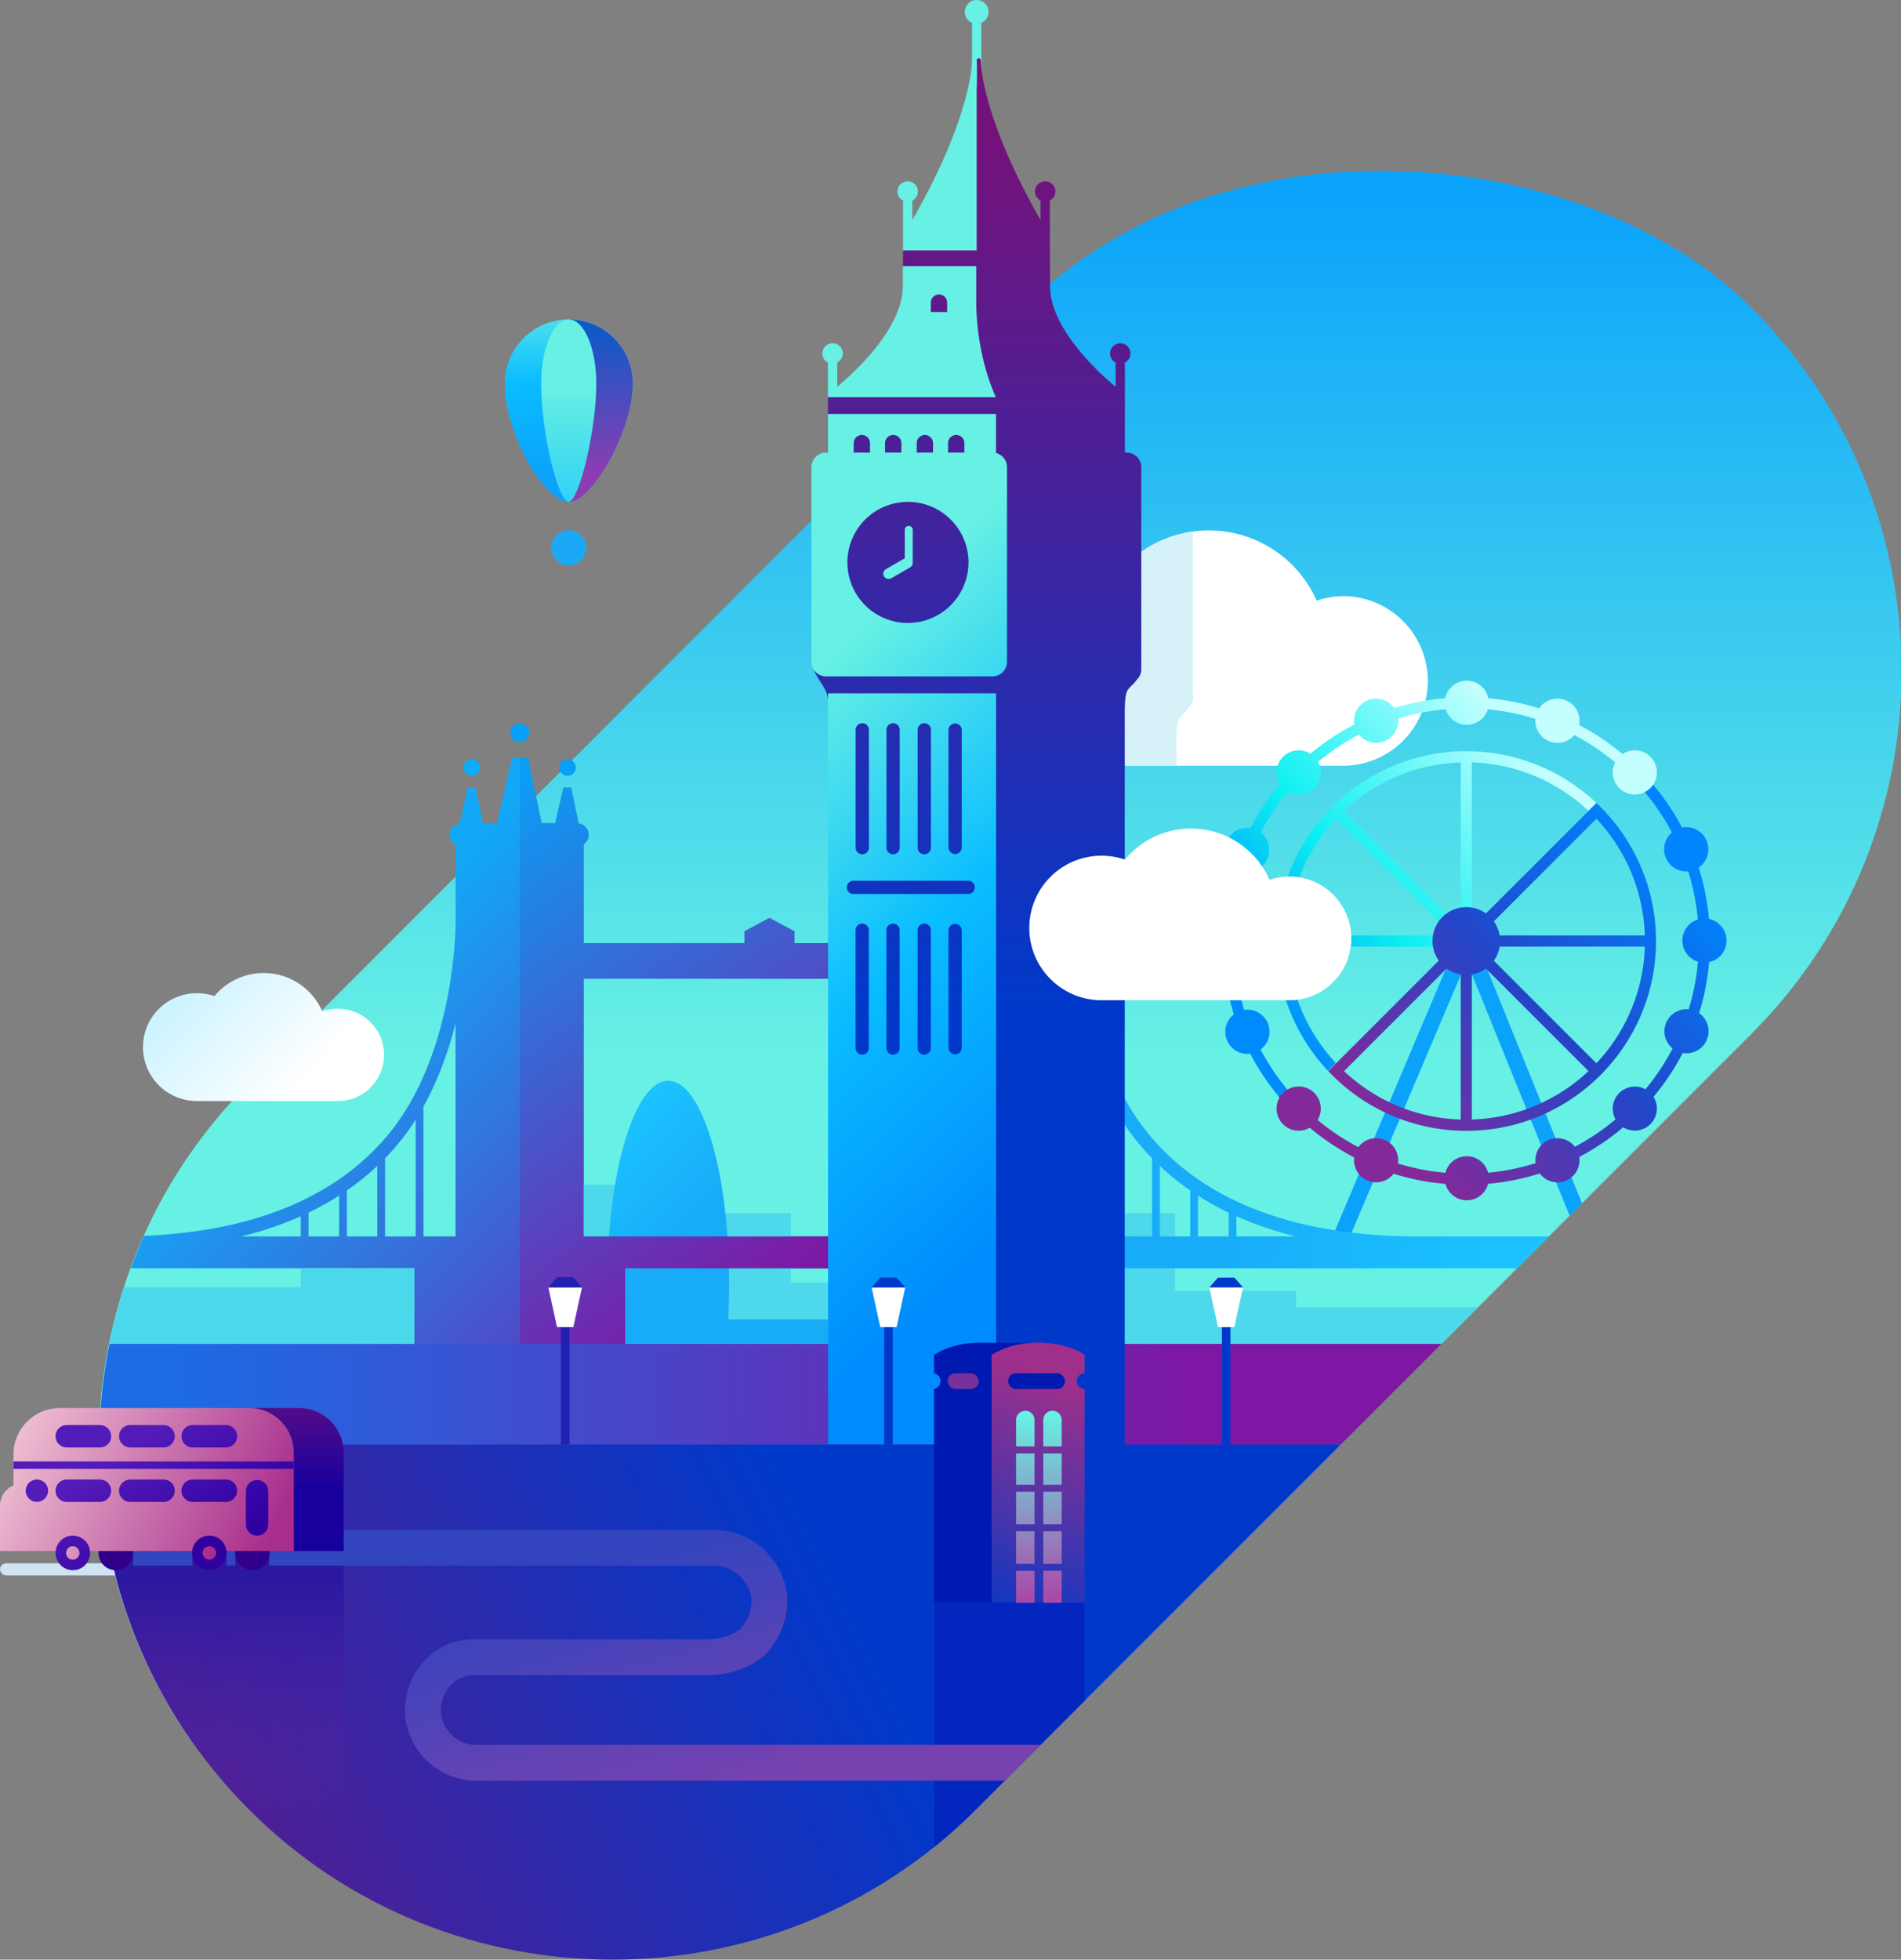 <svg xmlns="http://www.w3.org/2000/svg" xmlns:xlink="http://www.w3.org/1999/xlink" id="Layer_1" data-name="Layer 1" viewBox="0 0 1538.52 1585.64"><rect x="0" y="0" width="1538.52" height="1585.64" fill="#808080" stroke="none"/><defs><style>.cls-4{fill:#4dd9eb}.cls-10{fill:#fff}.cls-27{fill:#0019b1}.cls-34{fill:#31008a}.cls-37{fill:#2021b0}.cls-38{fill:#0039ca}.cls-39{fill:url(#linear-gradient-24)}.cls-40{fill:url(#linear-gradient-29)}</style><linearGradient id="linear-gradient" x1="809.44" x2="809.44" y1="151.28" y2="852.37" gradientTransform="rotate(45 809.44 856.56)" gradientUnits="userSpaceOnUse"><stop offset="0" stop-color="#0ba2fb"/><stop offset="1" stop-color="#67f0e4"/></linearGradient><linearGradient id="linear-gradient-2" x1="1175.03" x2="1175.03" y1="769.49" y2="1020.55" xlink:href="#linear-gradient"/><linearGradient id="linear-gradient-3" x1="517.13" x2="280.58" y1="1018.81" y2="786.01" gradientUnits="userSpaceOnUse"><stop offset="0" stop-color="#5145c5"/><stop offset="1" stop-color="#12a8f7"/></linearGradient><linearGradient id="linear-gradient-4" x1="997.61" x2="1212.55" y1="865.44" y2="880.64" gradientUnits="userSpaceOnUse"><stop offset="0" stop-color="#18acf8"/><stop offset="1" stop-color="#1bc2ff"/></linearGradient><linearGradient id="linear-gradient-5" x1="534.45" x2="468.49" y1="1012.64" y2="950.45" xlink:href="#linear-gradient-4"/><linearGradient id="linear-gradient-6" x1="792.92" x2="790.96" y1="325.83" y2="76.37" gradientUnits="userSpaceOnUse"><stop offset="0" stop-color="#0ba2fb"/><stop offset=".47" stop-color="#0abdff"/><stop offset="1" stop-color="#67f0e4"/></linearGradient><linearGradient id="linear-gradient-7" x1="968.46" x2="141.99" y1="1138.8" y2="1143.24" gradientUnits="userSpaceOnUse"><stop offset="0" stop-color="#7e17a4"/><stop offset="1" stop-color="#1d6be5"/></linearGradient><linearGradient id="linear-gradient-8" x1="791.16" x2="791.16" y1="812.58" y2="116.86" gradientUnits="userSpaceOnUse"><stop offset="0" stop-color="#0039ca"/><stop offset="1" stop-color="#74127b"/></linearGradient><linearGradient id="linear-gradient-9" x1="632.8" x2="368.46" y1="1046.74" y2="666.27" gradientUnits="userSpaceOnUse"><stop offset="0" stop-color="#7e17a4"/><stop offset="1" stop-color="#0c9cf4"/></linearGradient><linearGradient id="linear-gradient-10" x1="1135.91" x2="807.86" y1="699.18" y2="351.04" gradientUnits="userSpaceOnUse"><stop offset="0" stop-color="#008bfd"/><stop offset=".47" stop-color="#0abdff"/><stop offset=".92" stop-color="#67f0e4"/></linearGradient><linearGradient id="linear-gradient-11" x1="1223.27" x2="895.22" y1="616.86" y2="268.72" xlink:href="#linear-gradient-10"/><linearGradient id="linear-gradient-12" x1="1045.24" x2="717.19" y1="784.61" y2="436.48" xlink:href="#linear-gradient-10"/><linearGradient id="linear-gradient-13" x1="1052.22" x2="724.17" y1="778.04" y2="429.9" xlink:href="#linear-gradient-10"/><linearGradient id="linear-gradient-14" x1="842.49" x2="514.44" y1="975.67" y2="627.53" xlink:href="#linear-gradient-10"/><linearGradient id="linear-gradient-15" x1="151.32" x2="240.81" y1="791.76" y2="878.88" gradientUnits="userSpaceOnUse"><stop offset="0" stop-color="#caf3ff"/><stop offset="1" stop-color="#fff"/></linearGradient><linearGradient id="linear-gradient-16" x1="460.91" x2="459.57" y1="385.44" y2="221.86" gradientUnits="userSpaceOnUse"><stop offset="0" stop-color="#0ba2fb"/><stop offset=".47" stop-color="#0abdff"/><stop offset=".92" stop-color="#67f0e4"/></linearGradient><linearGradient id="linear-gradient-17" x1="647.26" x2="-35.08" y1="1220.06" y2="1567.19" xlink:href="#linear-gradient-8"/><linearGradient id="linear-gradient-18" x1="867.65" x2="806.33" y1="1120.05" y2="1290.87" gradientUnits="userSpaceOnUse"><stop offset="0" stop-color="#9e2f8a"/><stop offset="1" stop-color="#1737be"/></linearGradient><linearGradient id="linear-gradient-19" x1="502.66" x2="447.83" y1="1469.33" y2="1270.14" gradientUnits="userSpaceOnUse"><stop offset="0" stop-color="#7642b0"/><stop offset="1" stop-color="#3244be"/></linearGradient><linearGradient id="linear-gradient-20" x1="239.83" x2="239.83" y1="1202.92" y2="1103.72" gradientUnits="userSpaceOnUse"><stop offset="0" stop-color="#18009e"/><stop offset="1" stop-color="#74127b"/></linearGradient><linearGradient id="linear-gradient-21" x1="182.11" x2="182.11" y1="1278.6" y2="1475.46" gradientUnits="userSpaceOnUse"><stop offset="0" stop-color="#2c18a0"/><stop offset="1" stop-color="#582aa3" stop-opacity="0"/></linearGradient><linearGradient id="linear-gradient-22" x1="485.68" x2="485.68" y1="252.64" y2="384.06" gradientUnits="userSpaceOnUse"><stop offset="0" stop-color="#005dca"/><stop offset="1" stop-color="#8d3cb1"/></linearGradient><linearGradient id="linear-gradient-23" x1="460.29" x2="460.29" y1="632.31" y2="285.66" xlink:href="#linear-gradient-16"/><linearGradient id="linear-gradient-24" x1="829.8" x2="829.8" y1="1293.52" y2="1144.68" gradientUnits="userSpaceOnUse"><stop offset="0" stop-color="#a949a8"/><stop offset="1" stop-color="#67f0e4"/></linearGradient><linearGradient id="linear-gradient-29" x1="851.8" x2="851.8" y1="1293.52" y2="1144.68" xlink:href="#linear-gradient-24"/><linearGradient id="linear-gradient-34" x1="215.22" x2="19.58" y1="1250.85" y2="1155.59" gradientUnits="userSpaceOnUse"><stop offset="0" stop-color="#a82e8d"/><stop offset="1" stop-color="#edbcd0"/></linearGradient><linearGradient id="linear-gradient-35" x1="105.49" x2="28.57" y1="1303.71" y2="1225.84" gradientTransform="rotate(9.22 58.92 1256.22)" gradientUnits="userSpaceOnUse"><stop offset="0" stop-color="#3000a1"/><stop offset="1" stop-color="#531bb8"/></linearGradient><linearGradient id="linear-gradient-36" x1="161.41" x2="84.49" y1="1248.47" y2="1170.6" gradientTransform="rotate(9.22 169.38 1256.18)" xlink:href="#linear-gradient-35"/><linearGradient id="linear-gradient-37" x1="174.09" x2="97.17" y1="1235.95" y2="1158.08" xlink:href="#linear-gradient-35"/><linearGradient id="linear-gradient-38" x1="134.98" x2="58.06" y1="1274.58" y2="1196.71" xlink:href="#linear-gradient-35"/><linearGradient id="linear-gradient-39" x1="115.94" x2="39.02" y1="1293.39" y2="1215.52" xlink:href="#linear-gradient-35"/><linearGradient id="linear-gradient-40" x1="161.01" x2="84.09" y1="1248.87" y2="1171" xlink:href="#linear-gradient-35"/><linearGradient id="linear-gradient-41" x1="186.58" x2="109.66" y1="1223.61" y2="1145.74" xlink:href="#linear-gradient-35"/><linearGradient id="linear-gradient-42" x1="157.01" x2="80.09" y1="1252.82" y2="1174.95" xlink:href="#linear-gradient-35"/><linearGradient id="linear-gradient-43" x1="183.04" x2="106.12" y1="1227.11" y2="1149.24" xlink:href="#linear-gradient-35"/><linearGradient id="linear-gradient-44" x1="208.61" x2="131.69" y1="1201.85" y2="1123.98" xlink:href="#linear-gradient-35"/><linearGradient id="linear-gradient-45" x1="199.21" x2="122.29" y1="1211.13" y2="1133.26" xlink:href="#linear-gradient-35"/><linearGradient id="linear-gradient-46" x1="1019.35" x2="1264.2" y1="808.45" y2="597.92" gradientUnits="userSpaceOnUse"><stop offset="0" stop-color="#008bfd"/><stop offset=".37" stop-color="#0aeff1"/><stop offset=".92" stop-color="#c3ffff"/></linearGradient><linearGradient id="linear-gradient-47" x1="999.96" x2="1244.81" y1="785.9" y2="575.37" xlink:href="#linear-gradient-46"/><linearGradient id="linear-gradient-48" x1="168.38" x2="14.25" y1="1271.53" y2="1250.44" xlink:href="#linear-gradient-34"/><linearGradient id="linear-gradient-49" x1="170.41" x2="16.28" y1="1256.68" y2="1235.59" gradientTransform="rotate(9.22 169.38 1256.18)" xlink:href="#linear-gradient-34"/><linearGradient id="linear-gradient-50" x1="1120" x2="1346.84" y1="916.52" y2="691.22" gradientUnits="userSpaceOnUse"><stop offset="0" stop-color="#822a9a"/><stop offset=".51" stop-color="#2246c8"/><stop offset="1" stop-color="#0084ff"/></linearGradient><linearGradient id="linear-gradient-51" x1="1143.44" x2="1370.29" y1="940.12" y2="714.83" xlink:href="#linear-gradient-50"/></defs><rect width="1719.12" height="831.56" x="-50.12" y="440.78" fill="url(#linear-gradient)" rx="415.78" ry="415.78" transform="rotate(-45 809.44 856.56)"/><path fill="url(#linear-gradient-2)" d="M1197.22 768.47l-11.54 4.67-9.27-3.93-106.66 251.77 11.97 5.08 105.21-248.36 83.39 205.98 9.99-9.99-83.09-205.22z"/><path fill="url(#linear-gradient-3)" d="M676.18 791.81v-28.62h-33.31v-9.65l-20.15-10.8-20.15 10.8v9.65H472.35v-80a9.39 9.39 0 0 0 4.06-7.7 9.4 9.4 0 0 0-8.11-9.28l-6.07-28.88H456l-6.64 28.78h-11l-11.09-52.81h-12.91l-12.17 52.81h-11.31l-6-28.78h-6.26l-6.66 28.89a9.4 9.4 0 0 0-8 9.27 9.4 9.4 0 0 0 4.82 8.18v63.74a366.34 366.34 0 0 1-8.64 69.25c-9.67 43.14-25.86 78.12-48.14 104-42.35 49.04-108 75.68-195.49 79.34q-5.78 13-10.63 26.21H335.3v61.16l34.3 14.44 103.81 8.69 32.6-23.13v-61.16h168.41v-25.78H472.35V791.81zm-432.79 208.63h-48.22a285.87 285.87 0 0 0 48.22-16.33zm31.06 0h-24.78V981.2a233.06 233.06 0 0 0 24.78-13.79zm30.9 0h-24.62v-37.22a209.17 209.17 0 0 0 24.62-19.86zm31.07 0h-24.79V937.2c3-3.05 5.85-6.17 8.63-9.4a187.1 187.1 0 0 0 16.16-21.88zm32.29 0h-26v-105.1c11.89-21.38 20.27-44.72 26-67.43z"/><path d="M1048.86 1057.74v-13.13h-97.87v-63.02H868.3v105.79h298.32l29.64-29.64h-147.4z" class="cls-4"/><path fill="url(#linear-gradient-4)" d="M771.68 791.81v208.63h-32.84v25.78H738v61.16h170.73v-61.16h319l25.78-25.78h-110.06c-95.44-1-166.54-27.8-211.35-79.82-22.28-25.86-38.48-60.84-48.14-104a365.52 365.52 0 0 1-8.64-69.25v-63.72a9.4 9.4 0 0 0 4.82-8.18 9.41 9.41 0 0 0-8-9.27l-6.66-28.89h-6.26l-6 28.78h-11.38l-12.18-52.81h-12.87l-11.09 52.81h-11l-6.63-28.78h-6.26l-6.06 28.88a9.4 9.4 0 0 0-8.11 9.28 9.39 9.39 0 0 0 4.06 7.7v80h39v-9.65l-20.15-10.8-20.15 10.8v9.65h-33.3v28.62zm191.61 171.41v37.22h-24.61v-57.08a209.88 209.88 0 0 0 24.61 19.86zm6.29 4.19a233.06 233.06 0 0 0 24.78 13.79v19.24h-24.78zm79.28 33h-48.22v-16.3a285.27 285.27 0 0 0 48.22 16.33zm-141.25 0v-94.49a186 186 0 0 0 16.16 21.88c2.78 3.23 5.66 6.35 8.63 9.4v63.24zm-32.29 0v-172.5c5.74 22.71 14.12 46.05 26 67.43v105.1z"/><path d="M639.94 1037.72v-56.13h-95.65v-22.93h-90.35v122.28h231.41v-43.22h-45.41z" class="cls-4"/><path fill="url(#linear-gradient-5)" d="M589.35 1067.6c.5-9.38.77-19 .77-28.88 0-90.71-22.08-164.24-49.31-164.24s-49.3 73.53-49.3 164.24c0 9.85.26 19.5.76 28.88h-38.33v19.78h216.23v-19.78z"/><path fill="#4cd8eb" d="M243.39 1026.22v15.46H100.56a415.93 415.93 0 0 0-11.93 45.7H335.3v-61.16z"/><path fill="url(#linear-gradient-6)" d="M800.06 9.63a9.63 9.63 0 1 0-13.39 8.86v76.88h7.53V18.49a9.63 9.63 0 0 0 5.86-8.86z"/><rect width="205.67" height="9.82" y="1264.93" fill="#cee4f3" rx="4.91" ry="4.91"/><path d="M1087.73 482.36a68.26 68.26 0 0 0-22.16 3.68 95.18 95.18 0 0 0-160.37-22.45 80.16 80.16 0 1 0-26 156h208.57a68.61 68.61 0 0 0 0-137.21z" class="cls-10"/><path fill="#d6f1f8" d="M952.16 597.35c.17-4.15 0-13.5 2.81-16.82 2.5-3 4.63-4.35 6.82-7.57a11.79 11.79 0 0 0 3.74-8.59V430.06a95 95 0 0 0-60.33 33.53 80.16 80.16 0 1 0-26 156h73z"/><path fill="url(#linear-gradient-7)" d="M80.37 1168.88L558 1197.15l527.17-28.27 81.5-81.5H88.63a420.8 420.8 0 0 0-8.26 81.5z"/><path fill="url(#linear-gradient-8)" d="M911.83 366.18h-1.43v-72.81a8.25 8.25 0 1 0-7.53 0v19.56c-11.76-9.71-53.05-46.34-53.05-81.58 0-6.15-.18-28.67-.18-28.67v-40.4a8.25 8.25 0 1 0-7.53 0V178c-49-85.8-48.28-128.92-48.28-128.92-.14-1.29-.81-2-1.63-2a1.84 1.84 0 0 0-1.73 2c1.27 45.7-8.19 91.09-12.08 136.64l-47.5 16.93-.17 12.63 22.67 49.14 13.2 7.15 4.29.72s17.6 0 1.07 36.49l-101.9 12.59V396l3.77 134.56 1.93.23L658.67 542c2.94 8.07 11.5 15.83 11.5 24.86 3.13.93 6.26 7.11 9.38 8l5.8 326.76 89 267.23a185.26 185.26 0 0 0 135.95 0V574.51c.16-4.14 0-13.49 2.81-16.81 2.5-3 4.63-4.35 6.81-7.57a11.76 11.76 0 0 0 3.74-8.59V378a11.84 11.84 0 0 0-11.83-11.82z"/><path fill="url(#linear-gradient-9)" d="M676.18 791.81v-28.62h-33.31v-9.65l-20.15-10.8-20.15 10.8v9.65H472.35v-80a9.39 9.39 0 0 0 4.06-7.7 9.4 9.4 0 0 0-8.11-9.28l-6.07-28.88H456l-6.64 28.78h-11l-11.09-52.81h-6.58v474.1H506v-61.16h168.42v-25.78H472.35V791.81z"/><path fill="url(#linear-gradient-10)" d="M670.05 293.38v28H806c-16.53-36.46-15.88-76-15.88-76v-29.77l-.6-.29h-58.84v16c0 35.27-41.39 71.95-53.1 81.62v-19.6a8.25 8.25 0 1 0-7.53 0zm83.3-48.5a6.61 6.61 0 0 1 6.6-6.6 6.61 6.61 0 0 1 6.6 6.6v7.65h-13.2z"/><path fill="url(#linear-gradient-11)" d="M730.85 162.29v40.4h59.58V49.12h-3.76s.75 43.12-48.29 128.92v-15.75a8.25 8.25 0 1 0-7.53 0z"/><path fill="url(#linear-gradient-12)" d="M735.5 425.51a3.26 3.26 0 0 0-3.25 3.25v22.95L717 460.5a4.3 4.3 0 0 0-1.56 5.86 4.29 4.29 0 0 0 5.85 1.57l15.28-8.82a4.29 4.29 0 0 0 2.12-3.93 1.79 1.79 0 0 0 0-.23v-26.19a3.25 3.25 0 0 0-3.19-3.25z"/><path fill="url(#linear-gradient-13)" d="M806.1 366.56V335H670.05v31.19h-1.54A11.84 11.84 0 0 0 656.7 378v157.5a11.84 11.84 0 0 0 11.81 11.81h134.68A11.85 11.85 0 0 0 815 535.49V378a11.85 11.85 0 0 0-8.9-11.44zm-38.81-8a6.6 6.6 0 0 1 6.6-6.59 6.6 6.6 0 0 1 6.6 6.59v7.65h-13.2zm-25.37 0a6.59 6.59 0 0 1 6.59-6.59 6.6 6.6 0 0 1 6.6 6.59v7.65h-13.19zm-25.62 0a6.59 6.59 0 0 1 6.6-6.59 6.59 6.59 0 0 1 6.59 6.59v7.65H716.3zm-25.38 0a6.59 6.59 0 0 1 6.6-6.59 6.59 6.59 0 0 1 6.59 6.59v7.65h-13.19zm43.9 145.52a49 49 0 1 1 49-49 49 49 0 0 1-49 48.97z"/><path fill="url(#linear-gradient-14)" d="M670.17 1168.88h136V561h-136zm33-321.1a5.37 5.37 0 1 1-10.73 0v-94.86a5.37 5.37 0 1 1 10.73 0zm24.95 0a5.37 5.37 0 1 1-10.73 0v-94.86a5.37 5.37 0 1 1 10.73 0zm25.24 0a5.37 5.37 0 1 1-10.73 0v-94.86a5.37 5.37 0 1 1 10.73 0zm25 0a5.37 5.37 0 0 1-10.74 0v-94.86a5.37 5.37 0 1 1 10.74 0zm-10.74-257a5.37 5.37 0 0 1 10.74 0v94.86a5.37 5.37 0 1 1-10.74 0zm-24.94 0a5.37 5.37 0 1 1 10.73 0v94.86a5.37 5.37 0 1 1-10.73 0zm-25.24 0a5.37 5.37 0 1 1 10.73 0v94.86a5.37 5.37 0 1 1-10.73 0zm-24.95 0a5.37 5.37 0 1 1 10.73 0v94.86a5.37 5.37 0 1 1-10.73 0zM685.35 718a5.38 5.38 0 0 1 5.36-5.37h92.87a5.38 5.38 0 0 1 5.36 5.37 5.38 5.38 0 0 1-5.36 5.37h-92.87a5.38 5.38 0 0 1-5.36-5.37z"/><path fill="url(#linear-gradient-15)" d="M272.86 816.26a37.34 37.34 0 0 0-12.06 2A51.79 51.79 0 0 0 173.53 806a43.63 43.63 0 1 0-14.17 84.89h113.5a37.34 37.34 0 1 0 0-74.67z"/><path fill="url(#linear-gradient-16)" d="M512.07 310.26c0 38.31-32.88 95.78-51.78 95.78-19.73 0-51.78-55.27-51.78-95.78a51.78 51.78 0 0 1 103.56 0z"/><circle cx="460.29" cy="443.29" r="14.25" fill="#1ba8f5"/><path fill="url(#linear-gradient-17)" d="M80.37 1168.88c-.37 107.07 40 214.26 121.27 295.48 161.7 161.7 426.3 161.7 588 0l295.48-295.48z"/><circle cx="381.9" cy="621" r="6.72" fill="#0dacf9"/><circle cx="459.3" cy="621" r="6.72" fill="#089ff7"/><circle cx="420.66" cy="592.9" r="7.69" fill="#08a0f7"/><path d="M791.16 1086.42c-16.94.43-28.75 5.67-35.22 9.9v14.89a6.39 6.39 0 0 1 0 12.57v173.12h75.28v-153.6h8.94v-56.88z" class="cls-27"/><path fill="url(#linear-gradient-18)" d="M871.5 1117.53a6.42 6.42 0 0 1 6.3-6.4v-14.78c-5.44-4.39-18.94-9.65-36.47-9.92-18.87-.29-31.89 5.4-38.81 9.92v200.55h75.28v-173a6.41 6.41 0 0 1-6.3-6.37z"/><rect width="25.28" height="12.8" x="766.88" y="1111.13" fill="#76319a" rx="6.4" ry="6.4"/><rect width="46.04" height="12.8" x="815.92" y="1111.13" class="cls-27" rx="6.4" ry="6.4"/><path fill="#0326be" d="M789.64 1464.36l88.16-88.16v-79.3H755.94v197.67a415 415 0 0 0 33.7-30.21z"/><path fill="url(#linear-gradient-19)" d="M842.17 1411.83H385.84a28.75 28.75 0 0 1-6.46-.64c-13.25-3-22.76-14.76-22.59-27.91.17-13.45 10.7-27.86 26.11-27.86h188.57c16.18.55 38.27-6 49.52-18.38 12-13.27 18-31.92 15.7-48.67-1.78-12.79-8.65-25.51-18.85-34.88a57.87 57.87 0 0 0-39.1-15.63H85.82q2.37 14.58 5.77 29h487.15c15.13 0 27.55 13.44 29.23 25.52 1.16 8.33-2.17 18.22-8.48 25.19-3.85 4.26-17.47 9.25-27.17 8.86H382.9c-30 0-54.72 25.34-55.11 56.5-.33 26.73 18.66 50.52 45.16 56.55a57.6 57.6 0 0 0 12.89 1.36h427.33z"/><path fill="url(#linear-gradient-20)" d="M241.93 1139.28H201.5a36.23 36.23 0 0 1 36.23 36.23V1255h40.43v-79.51a36.23 36.23 0 0 0-36.23-36.21z"/><path fill="url(#linear-gradient-21)" d="M217.94 1239.39h-27.47v27.47h-7.21v-27.47h-27.47v27.47h-48v-27.47H86.07a412.88 412.88 0 0 0 115.57 225 413 413 0 0 0 76.52 60.33v-257.86h-60.22z"/><circle cx="204.3" cy="1256.54" r="13.98" class="cls-34"/><circle cx="93.68" cy="1256.54" r="13.98" class="cls-34"/><path fill="url(#linear-gradient-22)" d="M460.29 258.48h-1V406c.33 0 .66.05 1 .05 18.9 0 51.78-57.47 51.78-95.78a51.78 51.78 0 0 0-51.78-51.79z"/><path fill="url(#linear-gradient-23)" d="M482.61 310.26c0 38.31-14.17 95.78-22.32 95.78-8.51 0-22.32-55.27-22.32-95.78 0-28.59 10-51.78 22.32-51.78s22.32 23.19 22.32 51.78z"/><path d="M453.94 1073.8h6.95v95.08h-6.95z" class="cls-37"/><path d="M464.02 1073.8h-13.21l-7-32.12h27.21l-7 32.12z" class="cls-10"/><path d="M715.56 1073.8h6.95v95.08h-6.95z" class="cls-38"/><path d="M725.64 1073.8h-13.21l-7-32.12h27.21l-7 32.12z" class="cls-10"/><path d="M988.9 1073.8h6.95v95.08h-6.95z" class="cls-38"/><path d="M998.98 1073.8h-13.22l-7-32.12h27.22l-7 32.12z" class="cls-10"/><path d="M725.64 1033.74h-13.21l-7 7.94h27.21l-7-7.94zM998.98 1033.75h-13.22l-7 7.93h27.22l-7-7.93z" class="cls-38"/><path d="M464.02 1033.43h-13.21l-7 8.25h27.21l-7-8.25z" class="cls-37"/><path d="M829.8 1141.5a7.49 7.49 0 0 0-7.47 7.47v21.42h14.94V1149a7.49 7.49 0 0 0-7.47-7.5zM822.33 1207.03h14.94v26.36h-14.94zM822.33 1176.03h14.94v25.36h-14.94zM822.33 1239.03h14.94v26.36h-14.94zM822.33 1271.03h14.94v25.86h-14.94z" class="cls-39"/><path d="M851.8 1141.5a7.49 7.49 0 0 0-7.47 7.47v21.42h14.94V1149a7.49 7.49 0 0 0-7.47-7.5zM844.33 1207.03h14.94v26.36h-14.94zM844.33 1176.03h14.94v25.36h-14.94zM844.33 1239.03h14.94v26.36h-14.94zM844.33 1271.03h14.94v25.86h-14.94z" class="cls-40"/><path fill="url(#linear-gradient-34)" d="M201.5 1139.28h-153a37.6 37.6 0 0 0-37.6 37.6v25A18 18 0 0 0 0 1218.4v36.6h237.73v-79.51a36.23 36.23 0 0 0-36.23-36.21z"/><circle cx="58.9" cy="1256.54" r="13.98" fill="url(#linear-gradient-35)" transform="rotate(-9.22 58.85 1256.23)"/><circle cx="169.39" cy="1256.54" r="13.98" fill="url(#linear-gradient-36)" transform="rotate(-9.22 169.33 1256.21)"/><path fill="url(#linear-gradient-37)" d="M10.89 1182.53h226.84v6.04H10.89z"/><path fill="url(#linear-gradient-38)" d="M80.91 1197.15H54a9 9 0 0 0 0 18.1h26.91a9 9 0 1 0 0-18.1z"/><path fill="url(#linear-gradient-39)" d="M29.81 1197.15a9.07 9.07 0 0 0-9 9 9.05 9.05 0 0 0 18.1 0 9.07 9.07 0 0 0-9.1-9z"/><path fill="url(#linear-gradient-40)" d="M132.34 1197.15h-26.95a9 9 0 0 0 0 18.1h27a9 9 0 1 0 0-18.1z"/><path fill="url(#linear-gradient-41)" d="M182.86 1197.15h-26.94a9 9 0 0 0 0 18.1h26.94a9 9 0 0 0 0-18.1z"/><path fill="url(#linear-gradient-42)" d="M54 1171.19h26.91a9.05 9.05 0 0 0 0-18.1H54a9.05 9.05 0 1 0 0 18.1z"/><path fill="url(#linear-gradient-43)" d="M105.39 1171.19h27a9.05 9.05 0 0 0 0-18.1h-27a9.05 9.05 0 1 0 0 18.1z"/><path fill="url(#linear-gradient-44)" d="M155.92 1171.19h26.94a9.05 9.05 0 0 0 0-18.1h-26.94a9.05 9.05 0 1 0 0 18.1z"/><path fill="url(#linear-gradient-45)" d="M208 1197.52a9.07 9.07 0 0 0-9 9v26.94a9.05 9.05 0 0 0 18.1 0v-26.94a9.07 9.07 0 0 0-9.1-9z"/><path fill="url(#linear-gradient-46)" d="M1186.69 607.85c-84.67 0-153.55 68.89-153.55 153.56a153 153 0 0 0 41.61 105l6.36-6.36a144.06 144.06 0 0 1-38.89-94.12h133.61l15.36-15.37V616.93a144 144 0 0 1 94.12 38.9l.31.29-88 88 88-88 1.11 1 7.08-5.66-2.13-2a153 153 0 0 0-104.99-41.61zm-144.47 149.06a144 144 0 0 1 39.18-94.43l94.43 94.43zm45.54-100.8a144 144 0 0 1 94.43-39.18v133.61z"/><path fill="url(#linear-gradient-47)" d="M1335.74 612.35a17.86 17.86 0 0 0-22.59-2.19 198.42 198.42 0 0 0-35.15-23.55 17.86 17.86 0 0 0-32.32-13.43 195.63 195.63 0 0 0-41.12-8.21 17.86 17.86 0 0 0-34.94-.08 196.6 196.6 0 0 0-41.31 8.07 17.86 17.86 0 0 0-32.49 10.24 17.55 17.55 0 0 0 .28 3 198.06 198.06 0 0 0-35.56 23.65 17.84 17.84 0 0 0-24.65 24.51A198.53 198.53 0 0 0 1012 670a17.84 17.84 0 0 0-13.34 31.94 197.45 197.45 0 0 0-.06 118.82 17.84 17.84 0 0 0 13.22 31.81 198.25 198.25 0 0 0 23.83 35.56l6.67-6.05a188.9 188.9 0 0 1-22.12-32.91 17.84 17.84 0 0 0-13.28-32 188.47 188.47 0 0 1 .1-111.86 17.84 17.84 0 0 0 13.28-31.79 189.16 189.16 0 0 1 22.17-32.91 17.86 17.86 0 0 0 24.33-24.2 188.67 188.67 0 0 1 33.07-22 17.86 17.86 0 0 0 31.66-13 187.41 187.41 0 0 1 38.47-7.51 17.87 17.87 0 0 0 34.13.07 186.84 186.84 0 0 1 38.54 7.7 17.86 17.86 0 0 0 31.43 13.06 188.86 188.86 0 0 1 33.06 22.17 17.86 17.86 0 1 0 28.55-4.55z"/><circle cx="58.9" cy="1256.54" r="5.44" fill="url(#linear-gradient-48)"/><circle cx="169.39" cy="1256.54" r="5.44" fill="url(#linear-gradient-49)" transform="rotate(-9.22 169.33 1256.21)"/><path fill="url(#linear-gradient-50)" d="M1186.69 915c84.67 0 153.55-68.88 153.55-153.55A153.13 153.13 0 0 0 1292 649.73l-6.36 6.36-83 83a27.36 27.36 0 0 0-38.17 38.17l-5.77 5.74-77.3 77.29-6.37 6.37A153.17 153.17 0 0 0 1186.69 915zM1292 860.33l-83-83a27.29 27.29 0 0 0 4.73-11.4h117.48a144 144 0 0 1-39.21 94.4zm0-197.84a144 144 0 0 1 39.19 94.42h-117.5a27.27 27.27 0 0 0-4.69-11.41zM1191.19 788.4a27.27 27.27 0 0 0 11.41-4.73l83 83a144 144 0 0 1-94.43 39.18zm-20.4-4.73a27.1 27.1 0 0 0 11.4 4.73v117.48a144 144 0 0 1-94.42-39.19z"/><path fill="url(#linear-gradient-51)" d="M1383.14 743.52a195.5 195.5 0 0 0-8.37-41.59 17.86 17.86 0 0 0-13.51-32.29 193.92 193.92 0 0 0-23.31-34.7 17.3 17.3 0 0 1-3.07 3.52 17.76 17.76 0 0 1-3.7 2.47 191.83 191.83 0 0 1 11.8 15.72 185.18 185.18 0 0 1 10.17 16.91A17.86 17.86 0 0 0 1366.3 705a187.64 187.64 0 0 1 7.84 39 17.87 17.87 0 0 0 .06 34.14 186.76 186.76 0 0 1-7.52 38.54 17.86 17.86 0 0 0-13 31.66 188.72 188.72 0 0 1-22 33.07 17.85 17.85 0 0 0-24.19 24.32 189.13 189.13 0 0 1-32.9 22.18 17.84 17.84 0 0 0-31.8 13.28 186.61 186.61 0 0 1-38.43 7.71 17.84 17.84 0 0 0-34.55.07 186.38 186.38 0 0 1-38.44-7.55 17.84 17.84 0 0 0-32-13.21 189.08 189.08 0 0 1-33-22 17.85 17.85 0 0 0-28-21.75 17.12 17.12 0 0 0-1.15 1.27l-2.33 1.7.64.76a17.84 17.84 0 0 0 24.47 24.27 197.83 197.83 0 0 0 36 24.08 17.84 17.84 0 0 0 31.84 13.15 196 196 0 0 0 42 8.26 17.84 17.84 0 0 0 34.5-.09 195.69 195.69 0 0 0 41.84-8.38 17.83 17.83 0 0 0 31.93-13.34 198.25 198.25 0 0 0 35.59-24 17.85 17.85 0 0 0 24.51-24.66 197.55 197.55 0 0 0 23.68-35.48 17.85 17.85 0 0 0 13.25-32.22 196 196 0 0 0 8.06-41.31 17.86 17.86 0 0 0-.06-34.93z"/><path d="M1043.64 709.23a50 50 0 0 0-16.17 2.69 69.42 69.42 0 0 0-117-16.38 58.47 58.47 0 1 0-19 113.78h152.13a50 50 0 0 0 0-100.09z" class="cls-10"/></svg>
